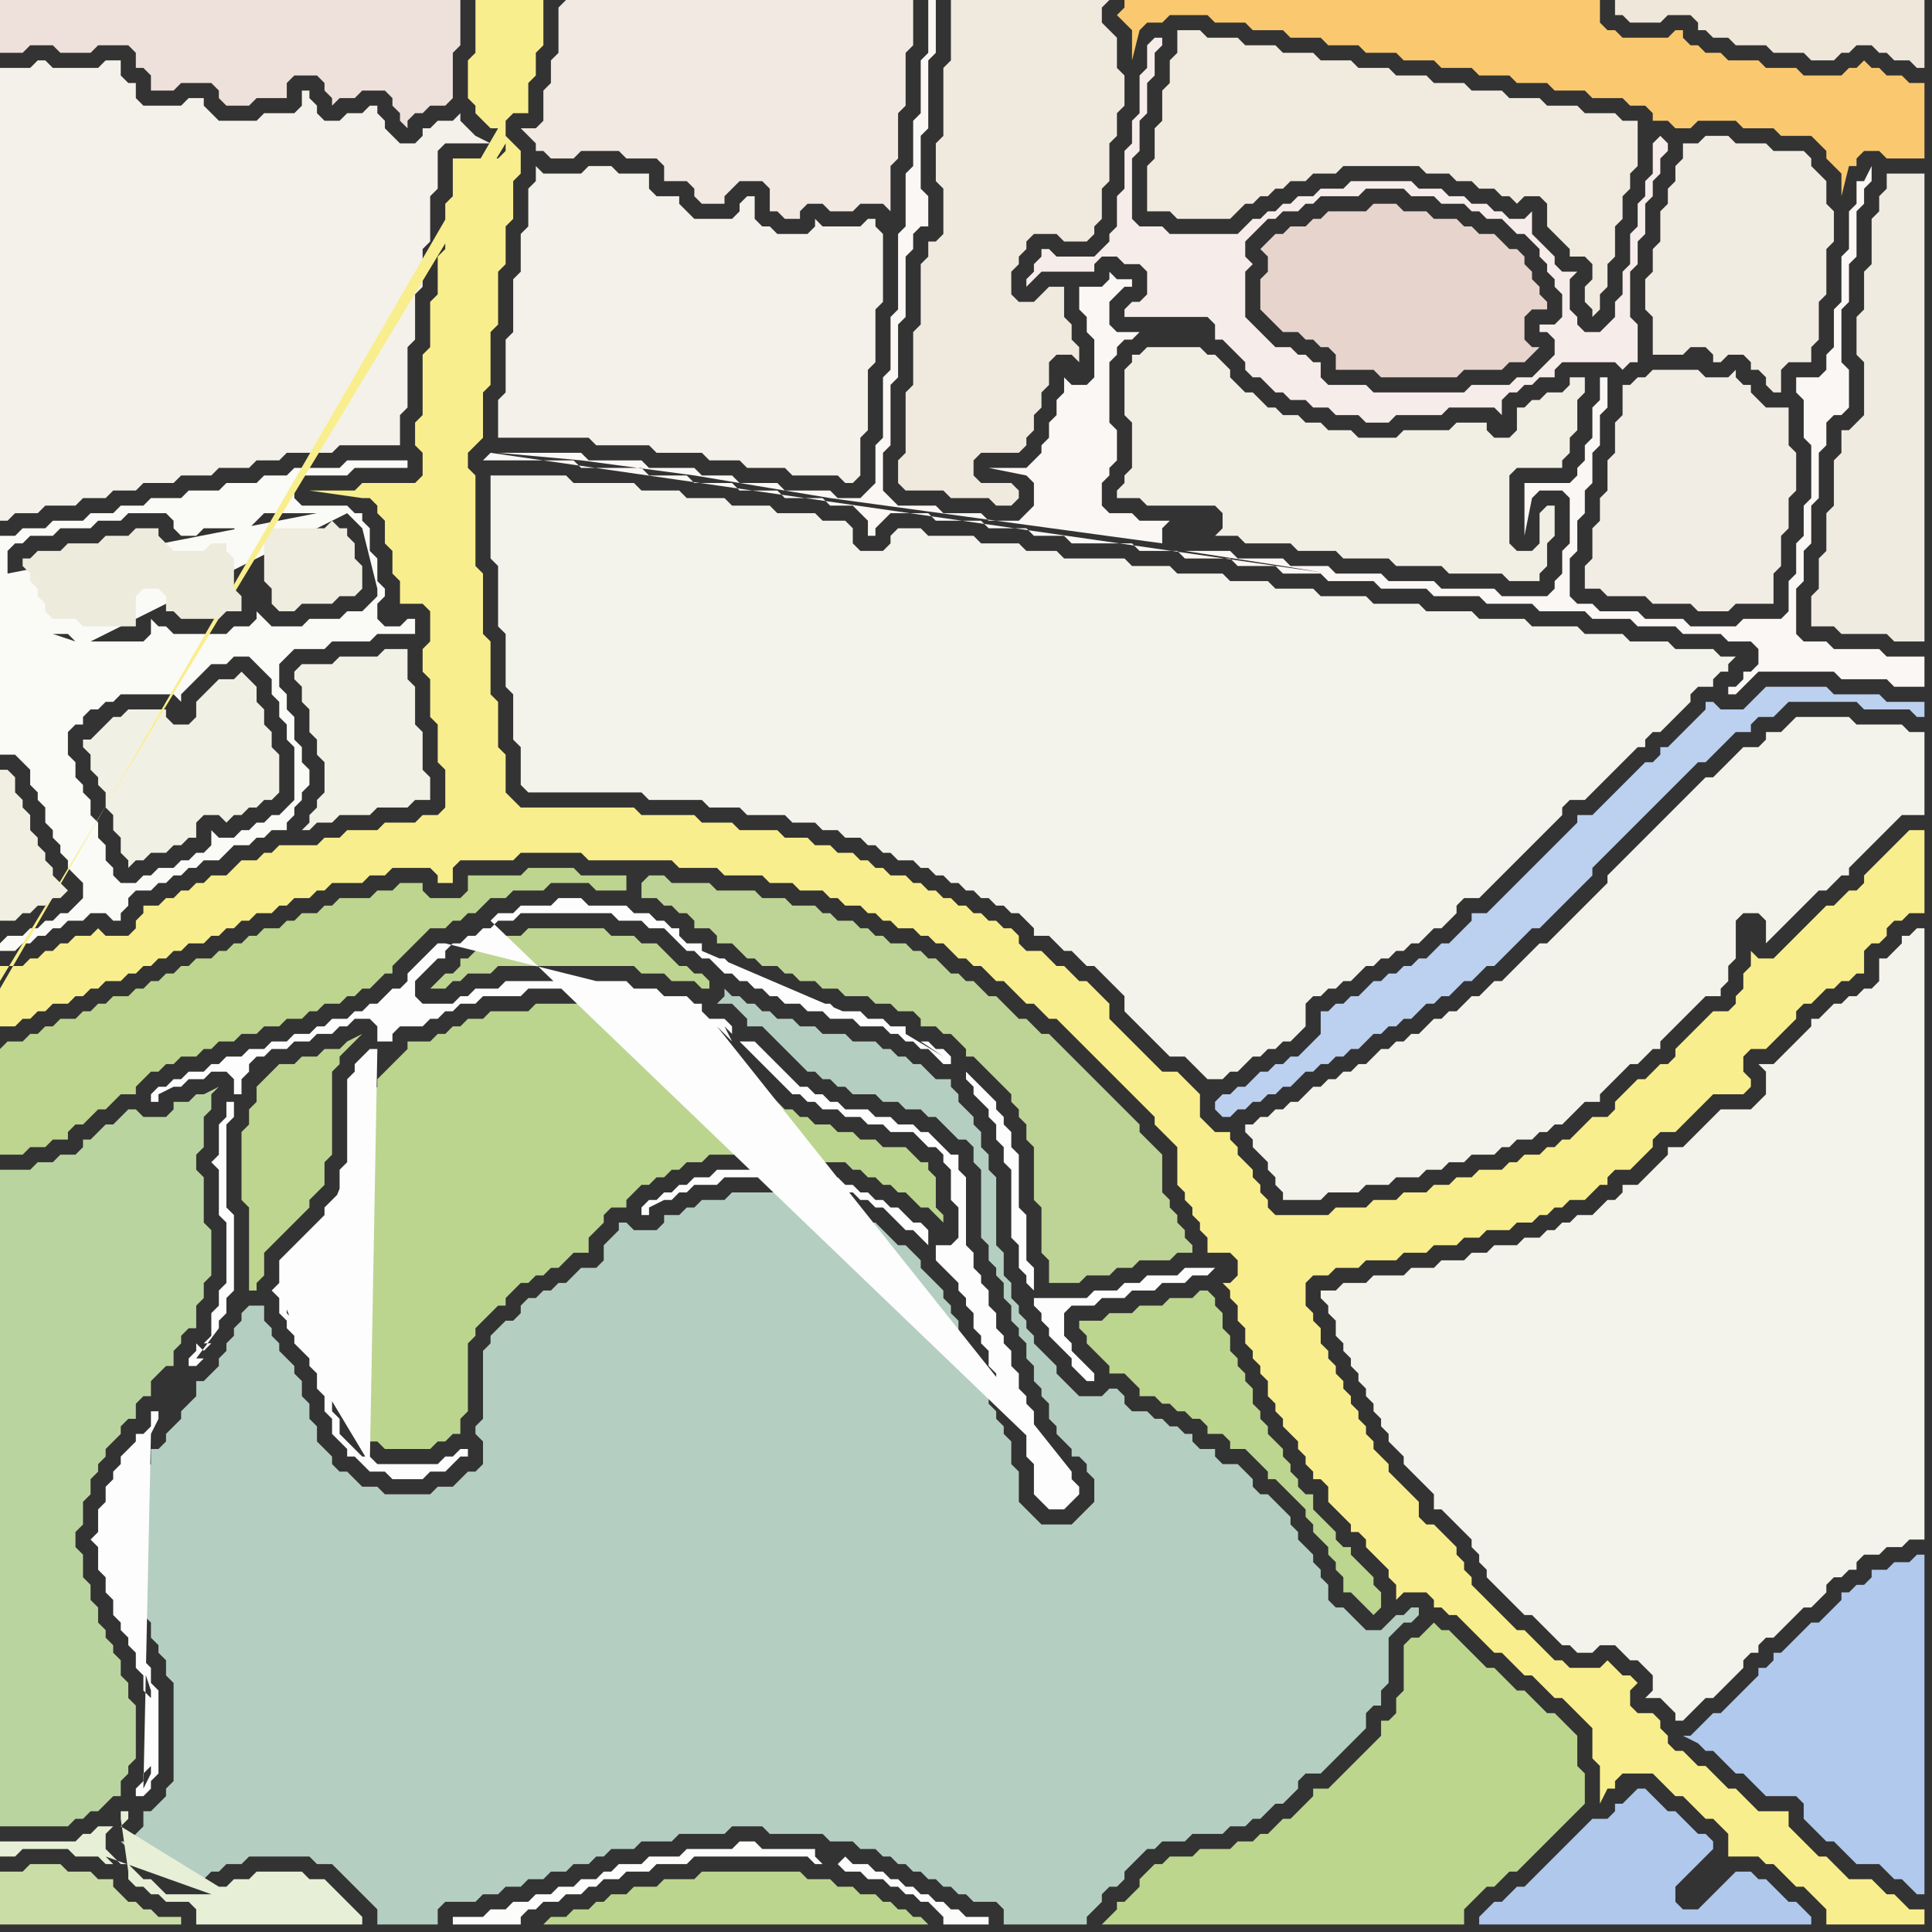 <svg width="256" height="256" xmlns="http://www.w3.org/2000/svg"><rect width="100%" height="100%" fill="#333333" stroke="none"/><script> 
var tempColor;
function hoverPath(evt){
obj = evt.target;
tempColor = obj.getAttribute("fill");
obj.setAttribute("fill","red");
//alert(tempColor);
//obj.setAttribute("stroke","red");}
function recoverPath(evt){
obj = evt.target;
obj.setAttribute("fill", tempColor);
//obj.setAttribute("stroke", tempColor);
}</script><path onmouseover="hoverPath(evt)" onmouseout="recoverPath(evt)" fill="rgb(186,212,159)" d="M  0,160l 0,82 9,0 1,-1 1,0 1,-1 1,0 1,-1 1,-1 1,0 0,-2 1,-1 0,-1 1,-1 0,-7 -1,-1 0,-2 -1,-1 0,-2 -1,-1 0,-1 -1,-1 0,-1 -1,-1 0,-2 -1,-1 0,-2 -1,-1 0,-3 -1,-1 0,-2 1,-1 0,-3 1,-1 0,-2 1,-1 0,-1 1,-1 0,-1 1,-1 1,-1 0,-1 1,-1 1,0 0,-2 1,-1 1,0 0,-2 1,-1 1,-1 1,0 0,-2 1,-1 0,-1 1,-1 1,0 0,-3 1,-1 0,-2 1,-1 0,-6 -1,-1 0,-6 -1,-1 0,-2 1,-1 0,-4 1,-1 0,-2 1,-1 -2,1 -1,0 -1,1 -2,0 0,1 -1,1 -3,0 -1,-1 -1,0 -1,1 0,0 -1,1 -1,0 -1,1 -1,1 -1,0 0,1 -1,1 -2,0 -1,1 -2,0 -1,1 -4,0Z"/>
<path onmouseover="hoverPath(evt)" onmouseout="recoverPath(evt)" fill="rgb(250,247,245)" d="M  65,60l 0,0 -1,1 12,0 1,1 8,0 1,1 5,0 1,1 5,0 1,1 5,0 1,1 5,0 1,1 3,0 1,1 1,1 0,2 1,0 0,-1 1,-1 1,-1 5,0 1,1 6,0 1,1 5,0 1,1 4,0 1,1 8,0 1,1 5,0 1,1 6,0 1,1 5,0 1,1 5,0 1,1 6,0 1,1 6,0 1,1 6,0 1,1 6,0 1,1 6,0 1,1 5,0 1,1 5,0 1,1 5,0 1,1 3,0 1,1 0,2 -1,1 -1,0 0,1 -1,1 -1,0 0,1 1,0 1,-1 0,0 1,-1 1,-1 10,0 1,1 6,0 1,1 4,0 0,-4 -5,0 -1,-1 -6,0 -1,-1 -3,0 -1,-1 0,-6 1,-1 0,-4 1,-1 0,-5 1,-1 0,-6 1,-1 0,-3 1,-1 1,0 1,-1 0,-5 -1,-1 0,-7 1,-1 0,-5 1,-1 0,-6 1,-1 0,-2 1,-1 0,-2 -1,2 -1,0 0,3 -1,1 0,5 -1,1 0,6 -1,1 0,5 -1,1 0,2 -1,1 -3,0 0,2 1,1 0,5 1,1 0,7 -1,1 0,4 -1,1 0,4 -1,1 0,4 -1,1 -5,0 -1,1 -6,0 -1,-1 -5,0 -1,-1 -5,0 -1,-1 -2,0 -1,-1 0,-5 1,-1 0,-4 1,-1 0,-3 1,-1 0,-4 1,-1 0,-4 1,-1 0,-4 -1,0 0,3 -1,1 0,4 -1,1 0,2 -1,1 0,1 -1,1 -6,0 0,7 1,-5 0,0 1,-1 3,0 1,1 0,6 -1,1 0,3 -1,1 0,1 -1,1 -6,0 -1,-1 -7,0 -1,-1 -6,0 -1,-1 -6,0 -1,-1 -5,0 -1,-1 -6,0 -1,-1 -6,0 13,2 0,0 6,1 7,1 7,1 -125,-18 89,12 0,-2 1,-1 -4,0 -1,-1 -3,0 -1,-1 0,-3 1,-1 0,-1 1,-1 0,-4 -1,-1 0,-8 1,-1 0,-1 1,-1 1,0 1,-1 -3,0 -1,-1 0,-3 1,-1 1,-1 1,0 0,-1 -2,0 -1,-1 0,1 -1,1 -3,0 0,3 1,1 0,2 1,1 0,5 -1,1 -2,0 -1,-1 0,2 -1,1 0,2 -1,1 0,2 -1,1 0,1 -1,1 -1,1 -5,0 5,1 0,0 1,1 0,3 -1,1 -1,1 -4,0 -1,-1 -5,0 -1,-1 -5,0 -1,-1 -1,-1 0,-5 1,-1 0,-8 1,-1 0,-7 1,-1 0,-8 1,-1 0,-2 1,-1 1,0 0,-4 -1,-1 0,-7 1,-1 0,-9 1,-1 0,-7 -1,0 0,7 -1,1 0,7 -1,1 0,6 -1,1 0,7 -1,1 0,10 -1,1 0,7 -1,1 0,8 -1,1 0,5 -1,1 -1,1 -3,0 -1,-1 -6,0 -1,-1 -5,0 -1,-1 -4,0 -1,-1 -6,0 -1,-1 -7,0 -1,-1 -11,0 11,1 15,2 18,3 44,6 -89,-12Z"/>
<path onmouseover="hoverPath(evt)" onmouseout="recoverPath(evt)" fill="rgb(188,213,143)" d="M  144,175l -1,0 0,1 1,1 0,1 1,1 1,1 1,1 0,1 2,0 1,1 1,1 0,1 2,0 1,1 1,0 1,1 1,0 1,1 1,0 1,1 0,1 2,0 1,1 0,1 2,0 1,1 1,1 1,1 0,1 1,0 2,2 1,1 1,1 0,1 1,1 0,1 1,1 1,1 0,1 1,1 0,1 1,1 0,2 1,0 1,1 1,1 1,1 1,-1 0,-2 -1,-1 0,-1 -1,-1 -1,-1 -1,-1 0,-1 -1,0 -1,-1 0,-1 -1,-1 -1,-1 -1,-1 0,-2 -1,0 -1,-1 0,-1 -1,-1 0,-1 -1,-1 0,-1 -1,-1 -1,-1 0,-1 -1,-1 0,-1 -1,-1 0,-2 -1,-1 0,-1 -1,-1 0,-1 -1,-1 0,-2 -1,-1 0,-2 -1,-1 0,-1 -1,-1 -1,0 -1,1 -3,0 -1,1 -3,0 -1,1 -3,0 -1,1Z"/>
<path onmouseover="hoverPath(evt)" onmouseout="recoverPath(evt)" fill="rgb(241,239,228)" d="M  151,47l -1,0 0,1 -1,1 0,6 1,1 0,6 -1,1 0,1 -1,1 0,1 3,0 1,1 9,0 1,1 0,2 -1,1 3,0 1,1 6,0 1,1 5,0 1,1 6,0 1,1 6,0 1,1 7,0 1,1 4,0 0,-1 1,-1 0,-3 1,-1 0,-4 -1,0 -1,1 0,4 -1,1 -2,0 -1,-1 0,-9 1,-1 6,0 0,-1 1,-1 0,-2 1,-1 0,-4 1,-1 0,-2 -2,0 0,1 -1,1 -2,0 -1,1 -1,0 -1,1 -1,0 0,3 -1,1 -2,0 -1,-1 0,-1 -4,0 -1,1 -6,0 -1,1 -5,0 -1,-1 -3,0 -1,-1 -2,0 -1,-1 -2,0 -1,-1 -1,0 -1,-1 -1,-1 -1,0 -1,-1 -1,-1 0,-1 -1,-1 -1,-1 -1,0 -1,-1 -7,0 -1,1Z"/>
<path onmouseover="hoverPath(evt)" onmouseout="recoverPath(evt)" fill="rgb(188,214,142)" d="M  153,247l 0,0 -1,1 -1,1 0,1 -1,1 -1,1 -1,0 0,1 -1,1 -1,1 48,0 0,-2 1,-1 1,-1 1,-1 1,0 1,-1 1,-1 1,0 1,-1 1,-1 1,-1 1,-1 1,-1 1,-1 1,-1 1,-1 1,-1 0,-4 -1,-1 0,-4 -1,-1 -1,-1 -1,-1 -1,0 -1,-1 -1,-1 -1,-1 -1,0 -1,-1 -1,-1 -1,-1 -1,0 -1,-1 -1,-1 -1,-1 -1,-1 -1,-1 -1,0 -1,-1 -1,1 0,0 -1,1 -1,0 -1,1 0,6 -1,1 0,2 -1,1 -1,0 0,2 -1,1 -1,1 -4,4 -1,1 -2,0 0,1 -1,1 -2,2 -1,0 -1,1 -1,1 -1,0 -1,1 -2,0 -1,1 -4,0 -1,1 -3,0 -1,1Z"/>
<path onmouseover="hoverPath(evt)" onmouseout="recoverPath(evt)" fill="rgb(241,237,228)" d="M  216,51l -1,0 0,4 -1,1 0,4 -1,1 0,4 -1,1 0,3 -1,1 0,4 -1,1 0,3 2,0 1,1 5,0 1,1 5,0 1,1 4,0 1,-1 5,0 0,-4 1,-1 0,-4 1,-1 0,-4 1,-1 0,-5 -1,-1 0,-5 -3,0 -1,-1 -1,-1 0,-1 -1,0 -1,-1 0,-1 -1,1 -3,0 -1,-1 -6,0 -1,1 -1,0 -1,1Z"/>
<path onmouseover="hoverPath(evt)" onmouseout="recoverPath(evt)" fill="rgb(241,236,226)" d="M  224,19l -1,0 0,2 -1,1 0,2 -1,1 0,2 -1,1 0,4 -1,1 0,3 -1,1 0,4 1,1 0,5 4,0 1,-1 2,0 1,1 0,1 1,0 1,-1 2,0 1,1 0,1 1,0 1,1 0,1 1,1 1,0 0,-3 1,-1 3,0 0,-2 1,-1 0,-5 1,-1 0,-6 1,-1 0,-4 -1,-1 0,-3 -1,-1 -1,-1 0,-1 -1,-1 -4,0 -1,-1 -4,0 -1,-1 -3,0 -1,1Z"/>
<path onmouseover="hoverPath(evt)" onmouseout="recoverPath(evt)" fill="rgb(243,241,233)" d="M  1,9l -1,0 0,60 1,0 1,-1 3,0 1,-1 4,0 1,-1 3,0 1,-1 3,0 1,-1 4,0 1,-1 4,0 1,-1 4,0 1,-1 3,0 1,-1 6,0 1,-1 8,0 0,-4 1,-1 0,-8 1,-1 0,-6 1,-1 0,-5 1,-1 0,-6 1,-1 0,-5 1,-1 6,0 -2,-1 0,0 -1,-1 -1,-1 0,-1 -1,1 -2,0 -1,1 -1,0 0,1 -1,1 -2,0 -1,-1 -1,-1 0,-1 -1,-1 0,-1 -1,0 -1,1 -2,0 -1,1 -2,0 -1,-1 0,-1 -1,-1 0,-1 -1,0 0,2 -1,1 -4,0 -1,1 -5,0 -1,-1 -1,-1 0,-1 -2,0 -1,1 -5,0 -1,-1 0,-2 -1,0 -1,-1 0,-2 -2,0 -1,1 -6,0 -1,-1 -1,0 -1,1Z"/>
<path onmouseover="hoverPath(evt)" onmouseout="recoverPath(evt)" fill="rgb(250,250,247)" d="M  0,125l 0,1 2,0 1,-1 1,0 1,-1 1,0 1,-1 1,0 1,-1 2,0 1,-1 2,0 1,1 1,0 0,-1 1,-1 0,-1 1,-1 2,0 1,-1 1,0 1,-1 1,0 1,-1 1,0 1,-1 2,0 1,-1 1,-1 2,0 1,-1 1,0 1,-1 2,0 0,-1 1,-1 0,-1 1,-1 0,-1 1,-1 0,-2 -1,-1 0,-2 -1,-1 0,-3 -1,-1 0,-2 -1,-1 0,-3 1,-1 1,-1 4,0 1,-1 5,0 1,-1 5,0 0,-2 -1,0 -1,1 -2,0 -1,-1 0,-2 1,-1 0,-1 -1,-1 0,-3 -1,-1 0,-3 -1,-1 0,-1 -1,0 -1,-1 -6,0 -1,-1 0,-2 1,-1 6,0 1,-1 7,0 0,-1 -8,0 -1,1 -6,0 -1,1 -3,0 -1,1 -4,0 -1,1 -4,0 -1,1 -4,0 -1,1 -3,0 -1,1 -3,0 -1,1 -4,0 -1,1 -3,0 -1,1 -2,0 0,29 2,0 1,1 1,1 0,2 1,1 0,1 1,1 0,2 1,1 0,1 1,1 0,1 1,1 0,1 1,1 1,1 0,2 -1,1 -1,1 -1,0 -1,1 -1,0 -1,1 -1,0 -1,1 -2,0 -1,1 1,-49 0,-3 1,-1 1,0 1,-1 3,0 1,-1 4,0 1,-1 3,0 1,-1 5,0 1,1 0,1 1,1 2,0 1,-1 4,0 1,1 0,1 1,1 0,-3 1,-1 1,-1 7,0 -41,8 -1,49 2,-48 0,1 1,1 0,1 1,1 0,1 1,1 1,1 0,0 -4,-7 -2,48 7,-41 2,0 1,1 -3,-1 -7,41 46,-57 2,2 2,8 0,1 -1,1 -1,1 -2,0 -1,1 -4,0 -1,1 -4,0 -1,-1 -1,-1 0,1 -1,1 -2,0 -1,1 -7,0 -1,-1 -1,0 -1,-1 0,2 -1,1 -7,0 34,-17 -46,57 36,-35 0,2 1,1 0,2 1,1 0,2 1,1 0,7 -1,1 -1,1 -1,0 -1,1 -1,0 -1,1 -1,0 -1,1 -2,0 -1,-1 0,2 -1,1 -1,0 -1,1 -1,0 -1,1 -2,0 -1,1 -1,0 -1,1 -2,0 -1,-1 0,-1 -1,-1 0,-2 -1,-1 0,-2 -1,-1 0,-2 -1,-1 0,-1 -1,-1 0,-2 -1,-1 0,-3 1,-1 1,0 0,-1 1,-1 1,0 1,-1 1,0 1,-1 7,0 1,1 0,-1 2,-2 1,-1 1,-1 2,0 1,-1 2,0 1,1 1,1 1,1 -36,35Z"/>
<path onmouseover="hoverPath(evt)" onmouseout="recoverPath(evt)" fill="rgb(238,224,218)" d="M  6,0l -6,0 0,7 3,0 1,-1 3,0 1,1 4,0 1,-1 4,0 1,1 0,2 1,0 1,1 0,2 3,0 1,-1 4,0 1,1 0,1 1,1 3,0 1,-1 4,0 0,-2 1,-1 3,0 1,1 0,1 1,1 0,1 1,-1 2,0 1,-1 3,0 1,1 0,1 1,1 0,1 1,1 0,-1 1,-1 1,0 1,-1 2,0 1,-1 0,-6 1,-1 0,-6Z"/>
<path onmouseover="hoverPath(evt)" onmouseout="recoverPath(evt)" fill="rgb(203,221,166)" d="M  17,252l -2,-2 0,-1 -2,0 -1,-1 -3,0 -1,-1 -4,0 -1,1 -3,0 0,7 24,0 0,-1 -3,0 -1,-1 -1,0 -1,-1Z"/>
<path onmouseover="hoverPath(evt)" onmouseout="recoverPath(evt)" fill="rgb(187,213,143)" d="M  52,141l -2,2 0,1 -1,1 0,11 -1,1 0,2 -1,1 0,1 -1,1 -1,1 -1,1 -1,1 -1,1 -1,1 0,1 -1,1 0,4 1,1 0,2 1,0 1,1 0,2 1,0 1,1 0,2 1,1 0,3 1,1 0,2 1,1 1,1 1,0 1,1 6,0 1,-1 1,0 1,-1 1,0 0,-2 1,-1 0,-9 1,-1 0,-1 1,-1 1,-1 1,-1 1,0 0,-1 1,-1 1,-1 1,0 1,-1 1,0 1,-1 1,0 1,-1 1,-1 2,0 0,-2 1,-1 1,-1 0,-1 1,-1 2,0 0,-1 1,-1 1,-1 1,0 1,-1 1,0 1,-1 1,0 1,-1 2,0 1,-1 14,0 1,1 3,0 1,1 1,0 1,1 1,0 1,1 1,0 1,1 1,0 1,1 1,1 1,0 1,1 1,1 0,-1 -1,-1 0,-4 -1,-1 0,-1 -1,0 -1,-1 -1,-1 -3,0 -1,-1 -2,0 -1,-1 -2,0 -1,-1 -2,0 -1,-1 -1,0 -1,-1 -1,0 -1,-1 -1,-1 -1,-1 -1,-1 -1,-1 -1,-1 -1,-1 -1,0 -1,-1 -1,-1 -1,-1 -1,0 -1,-1 -1,0 -1,-1 -3,0 -1,-1 -4,0 -1,-1 -9,0 -1,1 -5,0 -1,1 -2,0 -1,1 -1,0 -1,1 -1,0 -1,1 -3,0 0,1 -2,2Z"/>
<path onmouseover="hoverPath(evt)" onmouseout="recoverPath(evt)" fill="rgb(244,243,235)" d="M  65,65l 0,9 1,1 0,8 1,1 0,7 1,1 0,6 1,1 0,5 1,1 15,0 1,1 7,0 1,1 4,0 1,1 5,0 1,1 3,0 1,1 2,0 1,1 2,0 1,1 1,0 1,1 1,0 1,1 2,0 1,1 1,0 1,1 1,0 1,1 1,0 1,1 1,0 1,1 1,0 1,1 1,0 1,1 1,0 1,1 1,1 0,1 2,0 1,1 1,1 1,0 1,1 1,1 1,0 1,1 1,1 1,1 1,1 0,2 1,1 1,1 1,1 1,1 1,1 1,1 2,0 1,1 1,1 1,1 2,0 1,-1 1,0 1,-1 1,-1 1,0 1,-1 1,0 1,-1 1,0 1,-1 1,-1 0,-3 1,-1 1,0 1,-1 1,0 1,-1 1,0 1,-1 1,-1 1,0 1,-1 1,0 1,-1 1,0 1,-1 1,0 1,-1 1,-1 1,0 1,-1 1,-1 0,-1 1,-1 2,0 5,-5 1,-1 5,-5 0,-1 1,-1 2,0 1,-1 2,-2 1,-1 2,-2 1,-1 1,0 0,-1 1,-1 1,0 1,-1 1,-1 1,-1 1,-1 0,-1 1,-1 2,0 0,-1 1,-1 1,0 0,-1 1,-1 -2,0 -1,-1 -5,0 -1,-1 -5,0 -1,-1 -5,0 -1,-1 -6,0 -1,-1 -6,0 -1,-1 -6,0 -1,-1 -6,0 -1,-1 -6,0 -1,-1 -5,0 -1,-1 -5,0 -1,-1 -6,0 -1,-1 -5,0 -1,-1 -8,0 -1,-1 -4,0 -1,-1 -5,0 -1,-1 -6,0 -1,-1 -3,0 -1,1 0,1 -1,1 -3,0 -1,-1 0,-2 -1,-1 -3,0 -1,-1 -5,0 -1,-1 -5,0 -1,-1 -5,0 -1,-1 -5,0 -1,-1 -8,0 -1,-1 -10,0Z"/>
<path onmouseover="hoverPath(evt)" onmouseout="recoverPath(evt)" fill="rgb(241,233,226)" d="M  74,1l 0,6 -1,1 0,3 -1,1 0,4 -1,1 -2,0 1,1 0,0 1,1 0,1 1,0 1,1 3,0 1,-1 5,0 1,1 4,0 1,1 0,2 3,0 1,1 0,1 1,1 3,0 0,-1 1,-1 1,-1 3,0 1,1 0,3 1,0 1,1 2,0 0,-1 1,-1 2,0 1,1 3,0 1,-1 3,0 1,1 0,-6 1,-1 0,-6 1,-1 0,-7 1,-1 0,-6 -46,0 -1,1Z"/>
<path onmouseover="hoverPath(evt)" onmouseout="recoverPath(evt)" fill="rgb(189,212,150)" d="M  85,117l 0,2 2,0 1,1 1,0 1,1 1,0 1,1 0,1 2,0 1,1 0,1 2,0 1,1 1,1 1,0 1,1 2,0 1,1 1,0 1,1 2,0 1,1 2,0 1,1 3,0 1,1 2,0 1,1 2,0 1,1 0,1 2,0 1,1 1,0 1,1 1,1 0,1 1,0 1,1 1,1 1,1 1,1 1,1 0,1 1,1 0,1 1,1 0,2 1,1 0,7 1,1 0,6 1,1 0,3 4,0 1,-1 3,0 1,-1 2,0 1,-1 4,0 1,-1 2,0 0,-1 -1,-1 0,-1 -1,-1 0,-1 -1,-1 0,-1 -1,-1 0,-5 -1,-1 -1,-1 -1,-1 0,-1 -1,-1 -1,-1 -1,-1 -1,-1 -1,-1 -1,-1 -1,-1 -1,-1 -1,-1 -1,-1 -1,-1 -1,-1 -1,0 -1,-1 -1,-1 -1,0 -3,-3 -1,0 -1,-1 -1,-1 -1,0 -1,-1 -1,0 -1,-1 -1,-1 -1,0 -1,-1 -1,0 -1,-1 -2,0 -1,-1 -1,0 -1,-1 -1,0 -1,-1 -2,0 -1,-1 -1,0 -1,-1 -3,0 -1,-1 -3,0 -1,-1 -5,0 -1,-1 -5,0 -1,-1 -2,0 -1,1Z"/>
<path onmouseover="hoverPath(evt)" onmouseout="recoverPath(evt)" fill="rgb(190,213,145)" d="M  90,128l 0,0 -1,-1 -1,-1 -1,-1 -2,0 -1,-1 -3,0 -1,-1 -10,0 -1,1 -2,0 -1,1 -1,0 -1,1 -1,0 -1,1 -1,0 0,1 -1,1 -1,0 -1,1 -1,1 2,0 1,-1 1,0 1,-1 3,0 1,-1 18,0 1,1 3,0 1,1 3,0 1,1 1,0 0,-1 -1,-1 -1,0 -1,-1Z"/>
<path onmouseover="hoverPath(evt)" onmouseout="recoverPath(evt)" fill="rgb(239,233,222)" d="M  128,0l -2,0 0,8 -1,1 0,9 -1,1 0,5 1,1 0,6 -1,1 -1,0 0,2 -1,1 0,8 -1,1 0,7 -1,1 0,8 -1,1 0,3 1,1 5,0 1,1 5,0 1,1 2,0 1,-1 0,-1 -1,-1 -4,0 -1,-1 0,-2 1,-1 5,0 1,-1 0,-1 1,-1 0,-2 1,-1 0,-2 1,-1 0,-3 1,-1 2,0 1,1 0,-2 -1,-1 0,-2 -1,-1 0,-4 -2,0 -1,1 0,0 -1,1 -2,0 -1,-1 0,-3 1,-1 0,-1 1,-1 0,-1 1,-1 3,0 1,1 3,0 1,-1 0,-1 1,-1 0,-4 1,-1 0,-5 1,-1 0,-3 1,-1 0,-4 -1,-1 0,-4 -1,-1 -1,-1 0,-2 1,-1Z"/>
<path onmouseover="hoverPath(evt)" onmouseout="recoverPath(evt)" fill="rgb(250,201,111)" d="M  151,0l -2,0 0,1 -1,1 1,1 0,0 1,1 0,4 1,-4 1,-1 2,0 1,-1 5,0 1,1 4,0 1,1 4,0 1,1 4,0 1,1 4,0 1,1 4,0 1,1 4,0 1,1 4,0 1,1 4,0 1,1 4,0 1,1 4,0 1,1 4,0 1,1 2,0 1,1 0,1 2,0 1,1 2,0 1,-1 5,0 1,1 4,0 1,1 4,0 1,1 1,1 0,1 1,1 1,1 0,3 1,-4 1,0 0,-1 1,-1 2,0 1,1 5,0 0,-10 -2,0 -1,-1 -2,0 -1,-1 -1,0 -1,-1 -1,1 -1,0 -1,1 -5,0 -1,-1 -4,0 -1,-1 -4,0 -1,-1 -2,0 -1,-1 -1,0 -1,-1 0,-1 -1,0 -1,1 -6,0 -1,-1 -1,0 -1,-1 0,-3Z"/>
<path onmouseover="hoverPath(evt)" onmouseout="recoverPath(evt)" fill="rgb(244,243,235)" d="M  166,149l -1,0 0,1 1,1 0,1 1,1 1,1 0,1 1,1 0,1 1,1 0,1 5,0 1,-1 4,0 1,-1 3,0 1,-1 3,0 1,-1 2,0 1,-1 2,0 1,-1 3,0 1,-1 1,0 1,-1 2,0 1,-1 1,0 1,-1 1,0 2,-2 1,-1 2,0 0,-1 2,-2 1,-1 1,-1 1,0 1,-1 1,-1 1,0 0,-1 1,-1 1,-1 1,-1 1,-1 1,-1 1,-1 2,0 0,-1 1,-1 0,-2 1,-1 0,-5 1,-1 2,0 1,1 0,3 1,-1 0,0 1,-1 1,-1 1,-1 1,-1 1,-1 1,-1 1,0 1,-1 1,-1 1,0 0,-1 1,-1 1,-1 1,-1 1,-1 1,-1 1,-1 1,-1 3,0 0,-11 -2,0 -1,-1 -6,0 -1,-1 -7,0 -1,1 0,0 -1,1 -2,0 0,1 -1,1 -2,0 -1,1 -1,1 -1,1 -1,1 -1,0 -1,1 -1,1 -1,1 -1,1 -1,1 -1,1 -1,1 -1,1 -1,1 -1,1 -1,1 -1,1 -1,1 0,1 -1,1 -1,1 -1,1 -1,1 -1,1 -1,1 -1,1 -1,1 -1,0 -1,1 -1,1 -1,1 -1,1 -1,1 -1,0 -1,1 -1,1 -1,0 -1,1 -1,1 -1,0 -1,1 -1,0 -1,1 -1,1 -1,0 -1,1 -1,0 -1,1 -1,0 -1,1 -1,1 -1,0 -1,1 -1,0 -1,1 -1,0 -1,1 -1,0 -2,2 -1,0 -1,1 -1,0 -1,1 -1,0 -1,1Z"/>
<path onmouseover="hoverPath(evt)" onmouseout="recoverPath(evt)" fill="rgb(240,235,225)" d="M  250,25l -1,1 0,2 -1,1 0,6 -1,1 0,5 -1,1 0,5 1,1 0,7 -1,1 -1,1 -1,0 0,3 -1,1 0,6 -1,1 0,5 -1,1 0,4 -1,1 0,4 3,0 1,1 6,0 1,1 4,0 0,-62 -5,0Z"/>
<path onmouseover="hoverPath(evt)" onmouseout="recoverPath(evt)" fill="rgb(241,240,228)" d="M  13,97l 0,0 -1,1 -1,0 0,1 1,1 0,2 1,1 0,1 1,1 0,2 1,1 0,2 1,1 0,2 1,1 0,1 1,-1 1,0 1,-1 2,0 1,-1 1,0 1,-1 1,0 0,-2 1,-1 2,0 1,1 1,-1 1,0 1,-1 1,0 1,-1 1,0 1,-1 0,-5 -1,-1 0,-2 -1,-1 0,-2 -1,-1 0,-2 -1,-1 -1,-1 -1,1 -2,0 -1,1 -1,1 -1,1 0,2 -1,1 -2,0 -1,-1 0,-1 -5,0 -1,1 -1,0 -1,1 -1,1Z"/>
<path onmouseover="hoverPath(evt)" onmouseout="recoverPath(evt)" fill="rgb(181,206,194)" d="M  32,174l 0,1 -1,1 0,1 -1,1 0,1 -1,1 0,1 -1,1 -1,1 -1,0 0,2 -1,1 -1,1 0,1 -1,1 -1,1 0,1 -1,1 -1,0 0,2 -1,1 0,1 -1,1 0,1 -1,1 0,2 -1,1 0,4 1,1 0,3 1,1 0,1 1,1 0,1 1,1 0,2 1,1 0,1 1,1 0,2 1,1 0,13 -1,1 0,1 -1,1 -1,1 -1,0 0,2 -2,2 -1,0 1,1 1,0 1,1 1,1 1,0 1,1 1,1 4,0 1,-1 1,0 1,-1 2,0 1,-1 8,0 1,1 2,0 1,1 1,1 1,1 1,1 1,1 1,1 0,2 8,0 0,-2 1,-1 4,0 1,-1 2,0 1,-1 2,0 1,-1 2,0 1,-1 2,0 1,-1 2,0 1,-1 1,0 1,-1 3,0 1,-1 4,0 1,-1 6,0 1,-1 4,0 1,1 7,0 1,1 3,0 1,1 2,0 1,1 1,0 1,1 1,0 1,1 1,0 1,1 1,0 1,1 1,0 1,1 1,0 1,1 3,0 1,1 0,2 11,0 0,-1 1,-1 1,-1 0,-1 1,-1 1,0 1,-1 0,-1 1,-1 1,-1 1,-1 1,0 1,-1 3,0 1,-1 4,0 1,-1 2,0 1,-1 1,0 1,-1 1,-1 1,0 1,-1 1,-1 0,-1 1,-1 2,0 1,-1 1,-1 1,-1 2,-2 1,-1 0,-2 1,-1 1,0 0,-2 1,-1 0,-6 1,-1 1,-1 1,0 1,-1 0,-1 -1,0 -1,1 -1,0 -1,1 -1,1 -2,0 -1,-1 -1,-1 -1,-1 -1,0 -1,-1 0,-2 -1,-1 0,-1 -1,-1 0,-1 -1,-1 -1,-1 0,-1 -1,-1 0,-1 -1,-1 -1,-1 -1,-1 -1,0 -1,-1 0,-1 -1,-1 -1,-1 -2,0 -1,-1 0,-1 -2,0 -1,-1 0,-1 -1,0 -1,-1 -1,0 -1,-1 -1,0 -1,-1 -2,0 -1,-1 0,-1 -1,-1 -1,0 -1,1 -3,0 -1,-1 -1,-1 -1,-1 0,-1 -1,-1 -1,-1 -1,-1 0,-1 -1,-1 0,-1 -1,-1 0,-1 -1,-1 0,-2 -1,-1 0,-3 -1,-1 0,-9 -1,-1 0,-2 -1,-1 0,-2 -1,-1 0,-1 -1,-1 -1,-1 0,-1 -1,-1 0,-1 -2,0 -1,-1 -1,-1 -1,0 -1,-1 -1,0 -1,-1 -1,0 -1,-1 -3,0 -1,-1 -3,0 -1,-1 -2,0 -1,-1 -2,0 -1,-1 -1,0 -1,-1 -1,0 -1,-1 -1,0 -1,-1 0,1 -1,1 2,0 1,1 1,1 0,1 2,0 3,3 1,1 1,1 1,1 1,0 1,1 1,0 1,1 1,0 1,1 3,0 1,1 2,0 1,1 2,0 1,1 1,0 1,1 1,1 1,1 1,0 1,1 0,2 1,1 0,9 1,1 0,2 1,1 0,1 1,1 0,2 1,1 0,2 1,1 0,1 1,1 0,2 1,1 0,2 1,1 0,1 1,1 0,2 1,1 0,1 1,1 1,1 0,1 1,0 1,1 0,1 1,1 0,3 -1,1 -1,1 -1,1 -4,0 -1,-1 -1,-1 -1,-1 0,-4 -1,-1 0,-3 -1,-1 0,-1 -1,-1 0,-1 -1,-1 0,-1 -1,-1 0,-1 -1,-1 0,-2 -1,-1 0,-1 -1,-1 0,-2 -1,-1 0,-1 -1,-1 0,-1 -1,-1 -1,-1 -1,-1 0,-1 -1,-1 -1,-1 -1,0 -1,-1 -1,-1 -1,-1 -1,0 -1,-1 -1,0 -1,-1 -2,0 -1,-1 -4,0 -1,-1 -7,0 -1,1 -3,0 -1,1 -1,0 -1,1 -2,0 0,1 -1,1 -3,0 -1,-1 -1,0 0,1 -1,1 -1,1 0,2 -1,1 -2,0 -1,1 -1,1 -1,0 -1,1 -1,0 -1,1 -1,0 -1,1 0,1 -1,1 -1,0 -1,1 -1,1 0,1 -1,1 0,9 -1,1 0,1 1,1 0,3 -1,1 -1,0 -1,1 -1,1 -2,0 -1,1 -6,0 -1,-1 -2,0 -1,-1 -1,-1 -1,0 -1,-1 0,-1 -1,-1 -1,-1 0,-2 -1,-1 0,-2 -1,-1 0,-2 -1,-1 0,-1 -1,-1 -1,-1 0,-1 -1,-1 0,-1 -1,-1 0,-2 -2,0 -1,1Z"/>
<path onmouseover="hoverPath(evt)" onmouseout="recoverPath(evt)" fill="rgb(242,241,230)" d="M  40,91l 0,2 1,1 0,3 1,1 0,2 1,1 0,4 -1,1 0,1 -1,1 0,1 -1,1 1,0 1,-1 2,0 1,-1 4,0 1,-1 4,0 1,-1 2,0 0,-3 -1,-1 0,-5 -1,-1 0,-5 -1,-1 0,-4 -3,0 -1,1 -5,0 -1,1 -4,0 -1,1 0,1 1,1Z"/>
<path onmouseover="hoverPath(evt)" onmouseout="recoverPath(evt)" fill="rgb(239,236,224)" d="M  46,70l -1,0 -1,-1 -1,1 -7,0 -1,1 0,6 1,1 0,2 1,1 2,0 1,-1 4,0 1,-1 2,0 1,-1 0,-3 -1,-1 0,-2 -1,-1Z"/>
<path onmouseover="hoverPath(evt)" onmouseout="recoverPath(evt)" fill="rgb(188,213,142)" d="M  76,253l 0,0 -1,1 -2,0 -1,1 51,0 -1,-1 -1,0 -1,-1 -1,0 -1,-1 -1,0 -1,-1 -2,0 -1,-1 -2,0 -1,-1 -3,0 -1,-1 -13,0 -1,1 -4,0 -1,1 -3,0 -1,1 -2,0 -1,1 -1,0 -1,1Z"/>
<path onmouseover="hoverPath(evt)" onmouseout="recoverPath(evt)" fill="rgb(188,208,239)" d="M  161,146l 0,1 1,1 1,0 1,-1 1,0 1,-1 1,0 1,-1 1,0 1,-1 1,0 1,-1 1,-1 1,0 1,-1 1,0 1,-1 1,0 1,-1 1,0 1,-1 1,-1 1,0 1,-1 1,0 1,-1 1,0 1,-1 1,-1 1,0 1,-1 1,0 2,-2 1,0 2,-2 1,0 2,-2 1,-1 1,-1 1,-1 1,0 1,-1 1,-1 1,-1 1,-1 1,-1 1,-1 1,-1 0,-1 1,-1 2,-2 1,-1 4,-4 1,-1 4,-4 1,-1 1,0 1,-1 1,-1 1,-1 1,-1 2,0 0,-1 1,-1 2,0 1,-1 1,-1 9,0 1,1 6,0 1,1 1,0 0,-2 -5,0 -1,-1 -6,0 -1,-1 -8,0 -1,1 -1,1 -1,1 -3,0 -1,-1 -1,0 0,1 -1,1 -1,1 -1,1 -1,1 -1,1 -1,0 0,1 -1,1 -1,0 -1,1 -1,1 -1,1 -1,1 -1,1 -1,1 -1,1 -2,0 0,1 -2,2 -1,1 -1,1 -1,1 -1,1 -1,1 -1,1 -1,1 -1,1 -1,1 -1,1 -2,0 0,1 -1,1 -1,1 -1,1 -1,0 -1,1 -1,1 -1,0 -1,1 -1,0 -1,1 -1,0 -1,1 -1,0 -1,1 -1,1 -1,0 -1,1 -1,0 -1,1 -1,0 0,3 -1,1 -1,1 -1,1 -1,0 -1,1 -1,0 -1,1 -1,0 -1,1 -1,1 -1,0 -1,1 -1,0 -1,1Z"/>
<path onmouseover="hoverPath(evt)" onmouseout="recoverPath(evt)" fill="rgb(231,213,205)" d="M  175,29l -1,0 -1,1 -2,0 -1,1 -1,0 -1,1 -1,1 1,1 0,2 -1,1 0,4 1,1 1,1 1,1 2,0 1,1 1,0 1,1 1,0 1,1 0,2 5,0 1,1 10,0 1,-1 5,0 1,-1 2,0 1,-1 1,-1 -1,0 -1,-1 0,-3 1,-1 2,0 0,-1 -1,-1 0,-1 -1,-1 0,-1 -1,-1 0,-1 -1,-1 -1,0 -1,-1 -1,-1 -2,0 -1,-1 -1,0 -1,-1 -3,0 -1,-1 -3,0 -1,-1 -3,0 -1,1 -5,0 -1,1Z"/>
<path onmouseover="hoverPath(evt)" onmouseout="recoverPath(evt)" fill="rgb(175,200,236)" d="M  216,238l -1,1 -1,0 0,1 -1,1 -2,0 -1,1 -7,7 -1,1 -1,0 -1,1 -1,1 -1,0 -1,1 -1,1 0,1 44,0 0,-1 -1,-1 0,0 -1,-1 -1,0 -1,-1 -1,-1 -1,-1 -1,0 -1,-1 -2,0 -1,1 0,0 -1,1 -1,1 -1,1 -1,1 -2,0 -1,-1 0,-2 1,-1 1,-1 3,-3 0,-1 -1,-1 -1,0 -1,-1 -1,-1 -1,-1 -1,0 -1,-1 -1,-1 -1,-1 -1,0 -1,1Z"/>
<path onmouseover="hoverPath(evt)" onmouseout="recoverPath(evt)" fill="rgb(189,213,142)" d="M  0,139l 0,14 3,0 1,-1 2,0 1,-1 2,0 0,-1 1,-1 1,0 1,-1 1,-1 1,0 1,-1 1,-1 2,0 0,-1 1,-1 1,-1 1,0 1,-1 1,0 1,-1 2,0 1,-1 1,0 1,-1 2,0 1,-1 2,0 1,-1 2,0 1,-1 2,0 1,-1 1,0 1,-1 2,0 1,-1 1,0 1,-1 1,0 1,-1 1,-1 1,0 0,-1 1,-1 1,-1 1,-1 1,-1 1,-1 2,0 1,-1 1,0 1,-1 1,0 1,-1 1,-1 2,0 1,-1 4,0 1,-1 5,0 1,1 4,0 0,-2 -6,0 -1,-1 -6,0 -1,1 -7,0 0,2 -1,1 -4,0 -1,-1 0,-1 -3,0 -1,1 -2,0 -1,1 -4,0 -1,1 -1,0 -1,1 -2,0 -1,1 -1,0 -1,1 -2,0 -1,1 -1,0 -1,1 -1,0 -1,1 -1,0 -1,1 -2,0 -1,1 -1,0 -1,1 -1,0 -1,1 -1,0 -1,1 -1,0 -1,1 -2,0 -1,1 -1,0 -1,1 -1,0 -1,1 -2,0 -1,1 -1,0 -1,1 -1,0 -1,1 -2,0 -1,1Z"/>
<path onmouseover="hoverPath(evt)" onmouseout="recoverPath(evt)" fill="rgb(249,238,141)" d="M  0,131l 0,5 2,0 1,-1 1,0 1,-1 1,0 1,-1 2,0 1,-1 1,0 1,-1 1,0 1,-1 2,0 1,-1 1,0 1,-1 1,0 1,-1 1,0 1,-1 1,0 1,-1 2,0 1,-1 1,0 1,-1 1,0 1,-1 1,0 1,-1 2,0 1,-1 1,0 1,-1 2,0 1,-1 1,0 1,-1 4,0 1,-1 2,0 1,-1 5,0 1,1 0,1 2,0 0,-2 1,-1 7,0 1,-1 8,0 1,1 11,0 1,1 5,0 1,1 5,0 1,1 3,0 1,1 3,0 1,1 1,0 1,1 2,0 1,1 1,0 1,1 1,0 1,1 2,0 1,1 1,0 1,1 1,0 2,2 1,0 1,1 1,0 1,1 1,1 1,0 1,1 1,1 1,1 1,0 1,1 1,1 1,0 1,1 9,9 1,1 1,1 1,1 0,1 1,1 1,1 1,1 0,5 1,1 0,1 1,1 0,1 1,1 0,1 1,1 0,2 3,0 1,1 0,2 -1,1 -1,0 1,1 0,1 1,1 0,2 1,1 0,2 1,1 0,1 1,1 0,1 1,1 0,2 1,1 0,1 1,1 0,1 1,1 1,1 0,1 1,1 0,1 1,1 0,1 1,0 1,1 0,2 1,1 1,1 1,1 0,1 1,0 1,1 0,1 1,1 1,1 1,1 0,1 1,1 0,2 1,-1 3,0 1,1 0,1 1,0 1,1 1,0 1,1 1,1 1,1 1,1 1,1 1,0 1,1 1,1 1,1 1,0 1,1 1,1 1,1 1,0 1,1 1,1 1,1 1,1 0,4 1,1 0,5 1,-2 1,0 0,-1 1,-1 4,0 1,1 1,1 1,1 1,0 1,1 1,1 1,1 1,0 1,1 1,1 0,3 4,0 1,1 1,0 1,1 1,1 1,1 1,0 1,1 1,1 1,1 0,2 13,0 0,-2 -2,0 -1,-1 -1,-1 -1,0 -1,-1 -1,-1 -3,0 -1,-1 -1,-1 -1,-1 -1,0 -1,-1 -1,-1 -1,-1 -1,-1 0,-2 -4,0 -1,-1 -1,-1 -1,-1 -1,0 -1,-1 -1,-1 -1,-1 -1,0 -1,-1 -1,-1 -1,0 -1,-1 0,-1 -1,-1 0,-1 -1,-1 -2,0 -1,-1 0,-2 1,-1 -1,-1 -1,0 -1,-1 -1,-1 -1,1 -4,0 -1,-1 -1,0 -1,-1 -1,-1 -1,-1 -1,-1 -1,0 -1,-1 -1,-1 -1,-1 -1,-1 -1,-1 -1,-1 0,-1 -1,-1 0,-1 -1,-1 0,-1 -1,-1 -1,-1 -1,-1 -1,0 -1,-1 0,-2 -1,-1 -1,-1 -1,-1 -1,-1 0,-1 -1,-1 -1,-1 0,-1 -1,-1 0,-1 -1,-1 0,-1 -1,-1 0,-1 -1,-1 0,-1 -1,-1 0,-1 -1,-1 0,-1 -1,-1 0,-2 -1,-1 0,-1 -1,-1 0,-3 1,-1 2,0 1,-1 3,0 1,-1 4,0 1,-1 3,0 1,-1 3,0 1,-1 2,0 1,-1 3,0 1,-1 2,0 1,-1 1,0 1,-1 1,0 1,-1 2,0 1,-1 1,-1 1,0 0,-1 1,-1 2,0 1,-1 1,-1 1,-1 0,-1 1,-1 2,0 1,-1 2,-2 1,-1 1,-1 4,0 1,-1 0,-1 -1,-1 0,-2 1,-1 2,0 1,-1 1,-1 1,-1 1,-1 0,-1 1,-1 1,0 2,-2 1,0 1,-1 1,0 1,-1 1,0 0,-3 1,-1 1,0 1,-1 0,-1 1,-1 1,0 1,-1 2,0 0,-11 -2,0 -1,1 -1,1 -4,4 0,1 -1,1 -1,0 -2,2 -1,0 -1,1 -1,1 -1,1 -1,1 -1,1 -1,1 -1,1 -2,0 -1,-1 0,2 -1,1 0,2 -1,1 0,1 -1,1 -2,0 -1,1 -1,1 -1,1 -1,1 -1,1 0,1 -1,1 -1,0 -1,1 -1,1 -1,0 -1,1 -1,1 -1,1 0,1 -1,1 -2,0 -1,1 -1,1 -1,1 -1,0 -1,1 -1,0 -1,1 -2,0 -1,1 -1,0 -1,1 -3,0 -1,1 -2,0 -1,1 -2,0 -1,1 -3,0 -1,1 -3,0 -1,1 -4,0 -1,1 -7,0 -1,-1 0,-1 -1,-1 0,-1 -1,-1 0,-1 -1,-1 -1,-1 0,-1 -1,-1 0,-1 -2,0 -1,-1 -1,-1 0,-3 -1,-1 -1,-1 -1,-1 -2,0 -1,-1 -1,-1 -1,-1 -1,-1 -1,-1 -1,-1 -1,-1 0,-2 -1,-1 -1,-1 -1,-1 -1,0 -1,-1 -1,-1 -1,0 -1,-1 -1,-1 -2,0 -1,-1 0,-1 -1,-1 -1,0 -1,-1 -1,0 -1,-1 -1,0 -1,-1 -1,0 -1,-1 -1,0 -1,-1 -1,0 -1,-1 -1,0 -1,-1 -2,0 -1,-1 -1,0 -1,-1 -1,0 -1,-1 -2,0 -1,-1 -2,0 -1,-1 -3,0 -1,-1 -5,0 -1,-1 -4,0 -1,-1 -7,0 -1,-1 -15,0 -1,-1 -1,-1 0,-5 -1,-1 0,-6 -1,-1 0,-7 -1,-1 0,-8 -1,-1 0,-12 -1,-1 0,-2 1,-1 1,-1 0,-6 1,-1 0,-7 1,-1 0,-7 1,-1 0,-5 1,-1 0,-5 1,-1 0,-3 -1,-1 -1,-1 0,-2 1,-1 2,0 0,-4 1,-1 0,-3 1,-1 0,-6 -9,0 0,7 -1,1 0,5 1,1 0,1 1,1 1,1 1,0 -66,114 67,-112 0,1 -1,1 -6,0 0,5 -1,1 0,6 -1,1 0,5 -1,1 0,6 -1,1 0,8 -1,1 0,3 1,1 0,3 -1,1 -7,0 -1,1 -6,0 7,1 1,0 1,1 0,1 1,1 0,3 1,1 0,3 1,1 0,3 3,0 1,1 0,4 -1,1 0,3 1,1 0,5 1,1 0,5 1,1 0,5 -1,1 -2,0 -1,1 -4,0 -1,1 -4,0 -1,1 -2,0 -1,1 -5,0 -1,1 -1,0 -1,1 -2,0 -1,1 -1,1 -2,0 -1,1 -1,0 -1,1 -1,0 -1,1 -1,0 -1,1 -2,0 0,1 -1,1 0,1 -1,1 -3,0 -1,-1 -1,1 -2,0 -1,1 -1,0 -1,1 -1,0 -1,1 -1,0 -1,1 -3,0 0,2 67,-111 -67,112Z"/>
<path onmouseover="hoverPath(evt)" onmouseout="recoverPath(evt)" fill="rgb(240,239,226)" d="M  5,111l -1,-1 0,-2 -1,-1 0,-1 -1,-1 0,-2 -1,-1 -1,0 0,20 2,0 1,-1 1,0 1,-1 1,0 1,-1 1,0 1,-1 -1,-1 0,0 -1,-1 0,-1 -1,-1 0,-1 -1,-1Z"/>
<path onmouseover="hoverPath(evt)" onmouseout="recoverPath(evt)" fill="rgb(237,235,220)" d="M  15,83l 3,0 0,-4 1,-1 2,0 1,1 0,2 1,0 1,1 5,0 1,-1 2,0 0,-2 -1,-1 0,-4 -1,-1 0,-1 -2,0 -1,1 -4,0 -1,-1 -1,-1 0,-1 -3,0 -1,1 -3,0 -1,1 -4,0 -1,1 -3,0 -1,1 -1,0 0,1 1,1 0,1 1,1 0,1 1,1 0,1 1,1 3,0 1,1Z"/>
<path onmouseover="hoverPath(evt)" onmouseout="recoverPath(evt)" fill="rgb(253,253,253)" d="M  21,187l -1,0 0,2 -1,1 -1,0 0,1 -1,1 -1,1 0,1 -1,1 0,1 -1,1 0,2 -1,1 0,3 -1,1 1,1 0,3 1,1 0,2 1,1 0,2 1,1 0,1 1,1 0,1 1,1 0,2 1,1 0,2 1,1 0,9 -1,1 0,1 -1,1 0,1 1,0 1,-1 0,-1 1,-1 0,-11 -1,-1 0,-2 -1,-1 0,-1 -1,-1 0,-2 -1,-1 0,-1 -1,-1 0,-1 -1,-1 0,-3 -1,-1 0,-6 1,-1 0,-2 1,-1 0,-1 1,-1 0,-1 1,-1 0,-1 -1,1 0,0 -1,2 -1,2 -1,3 -1,4 1,4 0,0 2,6 1,2 2,5 1,3 0,11 -1,2 1,-47 1,-2 0,-1 3,-4Z"/>
<path onmouseover="hoverPath(evt)" onmouseout="recoverPath(evt)" fill="rgb(231,239,215)" d="M  28,251l -6,0 -1,-1 -1,-1 -1,0 -1,-1 -1,-1 -1,0 -1,-1 -1,-1 0,-2 1,-1 -2,0 -1,1 -1,0 -1,1 -10,0 0,2 2,0 1,-1 6,0 1,1 3,0 1,1 1,0 -1,-1 0,0 14,5 -12,-9 1,-1 0,-1 -1,0 0,1 1,7 0,1 1,1 1,0 1,1 1,0 1,1 3,0 1,1 0,2 22,0 0,-1 -1,-1 -1,-1 -1,-1 -1,-1 -1,-1 -2,0 -1,-1 -6,0 -1,1 -2,0 -1,1 -1,0 -13,-8 12,9Z"/>
<path onmouseover="hoverPath(evt)" onmouseout="recoverPath(evt)" fill="rgb(190,213,144)" d="M  35,143l 0,0 -1,1 0,2 -1,1 0,2 -1,1 0,9 1,1 0,11 1,0 0,-1 1,-1 0,-3 1,-1 1,-1 4,-4 0,-1 1,-1 1,-1 0,-3 1,-1 0,-11 1,-1 0,-1 1,-1 1,-1 1,-1 -2,1 -1,1 -2,0 -1,1 -2,0 -1,1 -2,0 -2,2Z"/>
<path onmouseover="hoverPath(evt)" onmouseout="recoverPath(evt)" fill="rgb(243,241,233)" d="M  72,23l -1,-1 0,2 -1,1 0,5 -1,1 0,5 -1,1 0,7 -1,1 0,7 -1,1 0,5 12,0 1,1 7,0 1,1 6,0 1,1 4,0 1,1 5,0 1,1 6,0 1,1 1,0 1,-1 0,-5 1,-1 0,-8 1,-1 0,-7 1,-1 0,-9 -1,-1 0,-1 -1,0 -1,1 -5,0 -1,-1 0,1 -1,1 -4,0 -1,-1 -1,0 -1,-1 0,-3 -1,0 -1,1 0,1 -1,1 -5,0 -1,-1 -1,-1 0,-1 -3,0 -1,-1 0,-2 -4,0 -1,-1 -3,0 -1,1Z"/>
<path onmouseover="hoverPath(evt)" onmouseout="recoverPath(evt)" fill="rgb(252,252,251)" d="M  111,247l 0,0 1,1 2,0 1,1 2,0 1,1 1,0 1,1 1,0 1,1 1,0 1,1 1,1 0,1 6,0 0,-1 -3,0 -1,-1 -1,0 -1,-1 -1,0 -1,-1 -1,0 -1,-1 -1,0 -1,-1 -1,0 -1,-1 -1,0 -1,-1 -2,0 -1,-1 -1,1 -2,0 -1,-1 0,-1 -7,0 -1,-1 -2,0 -1,1 -6,0 -1,1 -4,0 -1,1 -3,0 -1,1 -1,0 -1,1 -2,0 -1,1 -2,0 -1,1 -2,0 -1,1 -2,0 -1,1 -2,0 -1,1 -4,0 0,1 9,0 0,-1 1,-1 1,0 1,-1 2,0 1,-1 2,0 1,-1 1,0 1,-1 2,0 1,-1 3,0 1,-1 4,0 1,-1 15,0 1,1Z"/>
<path onmouseover="hoverPath(evt)" onmouseout="recoverPath(evt)" fill="rgb(253,253,253)" d="M  137,171l 0,-3 -1,-1 0,-6 -1,-1 0,-7 -1,-1 0,-2 -1,-1 0,-1 -1,-1 0,-1 -1,-1 -1,-1 -1,-1 -1,-1 0,1 1,1 0,1 1,1 0,0 1,1 0,1 1,1 0,2 1,1 0,2 1,1 0,9 1,1 0,3 1,1 0,1 1,1 0,2 1,1 0,1 1,1 0,1 1,1 1,1 1,1 0,1 1,1 1,1 1,0 0,-1 -1,-1 0,0 -1,-1 -1,-1 0,-1 -1,-1 0,-3 1,-1 3,0 1,-1 3,0 1,-1 3,0 1,-1 3,0 1,-1 2,0 1,-1 -4,0 -1,1 -4,0 -1,1 -2,0 -1,1 -3,0 -1,1 -7,0Z"/>
<path onmouseover="hoverPath(evt)" onmouseout="recoverPath(evt)" fill="rgb(253,253,253)" d="M  141,195l 0,0 -1,-1 0,-1 -1,-1 -1,-1 0,-1 -1,-1 0,-2 -1,-1 0,-1 -1,-1 0,-2 -1,-1 0,-2 -1,-1 0,-1 -1,-1 0,-2 -1,-1 0,-2 -1,-1 0,-1 -1,-1 0,-2 -1,-1 0,-9 -1,-1 0,-2 -1,0 -1,-1 -1,-1 -1,-1 -1,0 -1,-1 -2,0 -1,-1 -2,0 -1,-1 -3,0 -1,-1 -1,0 -1,-1 -1,0 -1,-1 -1,0 -1,-1 -1,-1 -1,-1 -3,-3 -2,0 -1,-1 0,-1 -1,-1 -2,0 -1,-1 0,-1 -1,0 -1,-1 -3,0 -1,-1 -3,0 -1,-1 -16,0 -1,1 -3,0 -1,1 -1,0 -1,1 -4,0 -1,-1 0,-2 3,-3 1,0 0,-1 1,-1 1,0 1,-1 1,0 1,-1 1,0 1,-1 2,0 1,-1 12,0 1,1 3,0 1,1 2,0 1,1 1,1 1,1 1,0 1,1 1,0 1,1 1,1 1,0 1,1 1,0 1,1 1,0 1,1 1,0 1,1 2,0 1,1 2,0 1,1 3,0 1,1 3,0 1,1 1,0 1,1 1,0 1,1 1,0 1,1 1,1 1,0 0,-1 -1,-1 -1,0 -1,-1 -1,0 3,2 -5,-3 0,-1 -2,0 -1,-1 -2,0 -1,-1 -3,0 -1,-1 -2,0 -1,-1 -2,0 -1,-1 -1,0 -1,-1 -2,0 -1,-1 -1,0 -1,-1 -1,-1 -1,0 1,1 6,3 2,1 3,1 3,1 4,1 -21,-9 0,-1 -2,0 -1,-1 0,-1 -1,0 -1,-1 -1,0 -1,-1 -2,0 -1,-1 -5,0 -1,-1 -3,0 -1,1 -4,0 -1,1 -2,0 -1,1 76,73 -82,-70 -1,0 -1,1 -1,1 -1,1 -1,1 0,1 -1,1 -1,0 -1,1 -1,1 -1,0 -1,1 -1,0 -1,1 -2,0 -1,1 -1,0 -1,1 -2,0 -1,1 -2,0 -1,1 -2,0 -1,1 -2,0 -1,1 -1,0 -1,1 -2,0 -1,1 -1,0 -1,1 -1,0 -1,1 0,1 1,0 0,-1 2,-1 1,0 1,-1 2,0 1,-1 2,0 1,1 0,2 1,0 0,-2 1,-1 0,-1 1,-1 1,0 1,-1 2,0 1,-1 2,0 1,-1 2,0 1,-1 1,0 1,-1 2,0 1,1 0,2 2,0 0,-1 1,-1 3,0 1,-1 1,0 1,-1 1,0 1,-1 2,0 1,-1 5,0 1,-1 11,0 1,1 4,0 1,1 3,0 1,1 1,0 1,1 -2,-2 -4,-1 -28,-7 82,70 -91,-56 -1,0 -1,1 -1,1 0,1 -1,1 0,11 -1,1 0,3 -1,1 -1,1 0,1 -1,1 -1,1 -1,1 -1,1 -1,1 -1,1 0,3 -1,1 1,1 0,2 1,1 0,1 1,1 0,1 1,1 1,1 0,1 1,1 0,2 1,1 0,2 1,1 0,2 1,1 1,1 0,1 1,0 1,1 1,1 2,0 1,1 4,0 1,-1 2,0 1,-1 1,-1 1,0 0,-1 -1,0 -1,1 -1,0 -1,1 -8,0 -1,-1 -1,0 -1,-1 -1,-1 -1,-1 0,-2 -1,-1 0,-3 -1,-1 0,-2 -1,0 1,3 6,10 1,-55 91,56 -102,-19 0,-1 -1,-1 0,-6 1,-1 0,-1 1,-1 3,-3 1,-1 1,-1 0,-1 1,-1 0,-2 1,-1 0,-11 1,-1 0,-1 1,-1 1,-1 -1,0 -1,1 -1,2 -1,12 -2,5 -6,7 -1,4 2,5 102,19 -110,-49 -1,0 0,2 -1,1 0,4 -1,1 1,1 0,6 1,1 0,8 -1,1 0,2 -1,1 0,3 -1,1 1,0 -1,1 -1,-1 0,1 -1,1 0,1 1,0 1,-1 -1,0 3,-4 0,-1 1,-1 0,-2 1,-1 0,-10 -1,-1 0,-11 1,-1 0,-2 110,49 -46,-59 1,1 1,1 -1,-2 0,0 3,3 1,1 1,1 3,3 1,1 1,0 1,1 1,0 1,1 2,0 1,1 2,0 1,1 2,0 1,1 3,0 1,1 1,1 1,0 1,1 0,1 1,1 0,4 1,1 0,4 -1,1 -2,0 0,2 1,1 1,1 1,1 0,1 1,1 0,1 1,1 0,2 1,1 0,1 1,1 0,2 1,1 0,1 1,1 0,1 1,1 0,1 1,1 0,1 1,1 0,3 1,1 0,4 1,1 1,1 2,0 1,-1 0,0 1,-1 0,-1 -1,-1 0,-1 -47,-59 46,59 -18,-30 0,-2 -1,-1 -1,0 -1,-1 -1,-1 -1,0 -1,-1 -1,0 -1,-1 -1,0 -1,-1 -1,0 -1,-1 -3,0 -1,-1 -12,0 -1,1 -2,0 -1,1 -1,0 -1,1 -1,0 -1,1 -1,0 -1,1 0,1 1,0 0,-1 2,-1 1,0 1,-1 1,0 1,-1 3,0 1,-1 9,0 1,1 4,0 1,1 2,0 1,1 1,0 1,1 1,0 1,1 1,1 1,1 1,0 1,1 1,1 18,30Z"/>
<path onmouseover="hoverPath(evt)" onmouseout="recoverPath(evt)" fill="rgb(240,235,222)" d="M  156,7l 0,0 -1,1 0,3 -1,1 0,4 -1,1 0,4 -1,1 0,6 3,0 1,1 7,0 1,-1 1,-1 1,0 1,-1 1,0 1,-1 1,0 1,-1 2,0 1,-1 3,0 1,-1 10,0 1,1 3,0 1,1 2,0 1,1 2,0 1,1 1,0 1,1 1,-1 2,0 1,1 0,3 1,1 1,1 1,1 0,1 2,0 1,1 0,2 -1,1 0,2 1,1 0,1 1,-1 0,-2 1,-1 0,-3 1,-1 0,-4 1,-1 0,-3 1,-1 0,-2 1,-1 0,-6 -2,0 -1,-1 -4,0 -1,-1 -4,0 -1,-1 -4,0 -1,-1 -4,0 -1,-1 -4,0 -1,-1 -4,0 -1,-1 -4,0 -1,-1 -4,0 -1,-1 -4,0 -1,-1 -4,0 -1,-1 -4,0 -1,-1 -3,0Z"/>
<path onmouseover="hoverPath(evt)" onmouseout="recoverPath(evt)" fill="rgb(244,243,235)" d="M  176,171l -1,0 0,1 1,1 0,1 1,1 0,2 1,1 0,1 1,1 0,1 1,1 0,1 1,1 0,1 1,1 0,1 1,1 0,1 1,1 0,1 1,1 1,1 0,1 1,1 1,1 1,1 1,1 0,2 1,0 1,1 1,1 1,1 1,1 0,1 1,1 0,1 1,1 0,1 1,1 1,1 1,1 1,1 1,1 1,0 1,1 1,1 1,1 1,1 1,0 1,1 2,0 1,-1 2,0 1,1 1,1 1,0 1,1 1,1 0,2 -1,1 2,0 1,1 1,1 0,1 1,0 1,-1 0,0 1,-1 1,-1 1,0 1,-1 1,-1 1,-1 1,-1 0,-1 1,-1 1,0 0,-1 1,-1 1,0 2,-2 1,-1 1,-1 1,0 2,-2 0,-1 1,-1 1,0 1,-1 1,0 0,-1 1,-1 2,0 1,-1 2,0 1,-1 2,0 0,-81 -1,0 -1,1 -1,0 0,1 -1,1 -1,1 -1,0 0,3 -1,1 -1,0 -1,1 -1,0 -1,1 -1,0 -1,1 -1,1 -1,0 0,1 -1,1 -2,2 -1,1 -1,1 -2,0 1,1 0,3 -1,1 -1,1 -4,0 -1,1 -4,4 -2,0 0,1 -1,1 -2,2 -1,1 -2,0 0,1 -1,1 -1,0 -1,1 -1,1 -2,0 -1,1 -1,0 -1,1 -1,0 -1,1 -2,0 -1,1 -3,0 -1,1 -2,0 -1,1 -3,0 -1,1 -3,0 -1,1 -4,0 -1,1 -3,0 -1,1Z"/>
<path onmouseover="hoverPath(evt)" onmouseout="recoverPath(evt)" fill="rgb(246,237,234)" d="M  219,19l 0,4 -1,1 0,2 -1,1 0,3 -1,1 0,4 -1,1 0,3 -1,1 0,2 -1,1 -1,1 -2,0 -1,-1 0,-1 -1,-1 0,-4 1,-1 -2,0 -1,-1 0,-1 -1,-1 -1,-1 -1,-1 0,-3 -1,1 -2,0 -1,-1 -1,0 -1,-1 -2,0 -1,-1 -2,0 -1,-1 -3,0 -1,-1 -8,0 -1,1 -3,0 -1,1 -2,0 -1,1 -1,0 -1,1 -1,0 -1,1 -1,0 -1,1 -1,1 -9,0 -1,-1 -3,0 -1,-1 0,-8 1,-1 0,-4 1,-1 0,-4 1,-1 0,-3 1,-1 0,-1 -1,0 -1,1 0,3 -1,1 0,5 -1,1 0,3 -1,1 0,5 -1,1 0,4 -1,1 0,1 -1,1 -1,1 -5,0 -1,-1 -1,0 0,1 -1,1 0,1 -1,1 0,1 1,-1 1,-1 7,0 0,-1 1,-1 2,0 1,1 2,0 1,1 0,3 -1,1 -1,0 -1,1 0,1 11,0 1,1 0,2 1,0 1,1 1,1 1,1 0,1 1,1 1,0 1,1 1,1 1,0 1,1 2,0 1,1 2,0 1,1 3,0 1,1 3,0 1,-1 6,0 1,-1 6,0 1,1 0,-2 1,-1 1,0 1,-1 1,0 1,-1 2,0 0,-1 1,-1 7,0 1,1 1,-1 1,0 0,-5 -1,-1 0,-6 1,-1 0,-3 1,-1 0,-4 1,-1 0,-2 1,-1 0,-2 1,-1 0,-1 -1,-1 -1,1 -13,28 -1,1 -1,1 -1,1 -2,0 -1,1 -5,0 -1,1 -12,0 -1,-1 -5,0 -1,-1 0,-2 -1,0 -1,-1 -1,0 -1,-1 -2,0 -1,-1 -1,-1 -1,-1 -1,-1 0,-6 1,-1 -1,-1 0,-2 1,-1 1,-1 1,-1 1,0 1,-1 2,0 1,-1 1,0 1,-1 5,0 1,-1 5,0 1,1 3,0 1,1 3,0 1,1 1,0 1,1 2,0 1,1 1,1 1,0 1,1 1,1 0,1 1,1 0,1 1,1 0,1 1,1 0,3 -1,1 -2,0 0,1 1,0 1,1 0,2 13,-28Z"/>
<path onmouseover="hoverPath(evt)" onmouseout="recoverPath(evt)" fill="rgb(176,201,237)" d="M  236,219l -1,0 0,1 -1,1 -1,0 0,1 -1,1 -1,1 -1,1 -1,1 -1,1 -1,0 -1,1 -1,1 -1,1 -1,0 2,1 0,0 1,1 1,0 1,1 1,1 1,1 1,0 1,1 1,1 1,1 4,0 1,1 0,2 1,1 1,1 1,1 1,0 1,1 1,1 1,1 3,0 1,1 1,1 1,0 1,1 1,1 1,0 0,-45 -1,0 -1,1 -2,0 -1,1 -2,0 0,1 -1,1 -1,0 -1,1 -1,0 0,1 -1,1 -1,1 -1,1 -1,0 -1,1 -1,1 -1,1 -1,1Z"/>
<path onmouseover="hoverPath(evt)" onmouseout="recoverPath(evt)" fill="rgb(239,231,218)" d="M  245,0l -31,0 0,2 1,0 1,1 4,0 1,-1 3,0 1,1 0,1 1,0 1,1 2,0 1,1 4,0 1,1 4,0 1,1 3,0 1,-1 1,0 1,-1 2,0 1,1 1,0 1,1 2,0 1,1 1,0 0,-9Z"/>
</svg>
